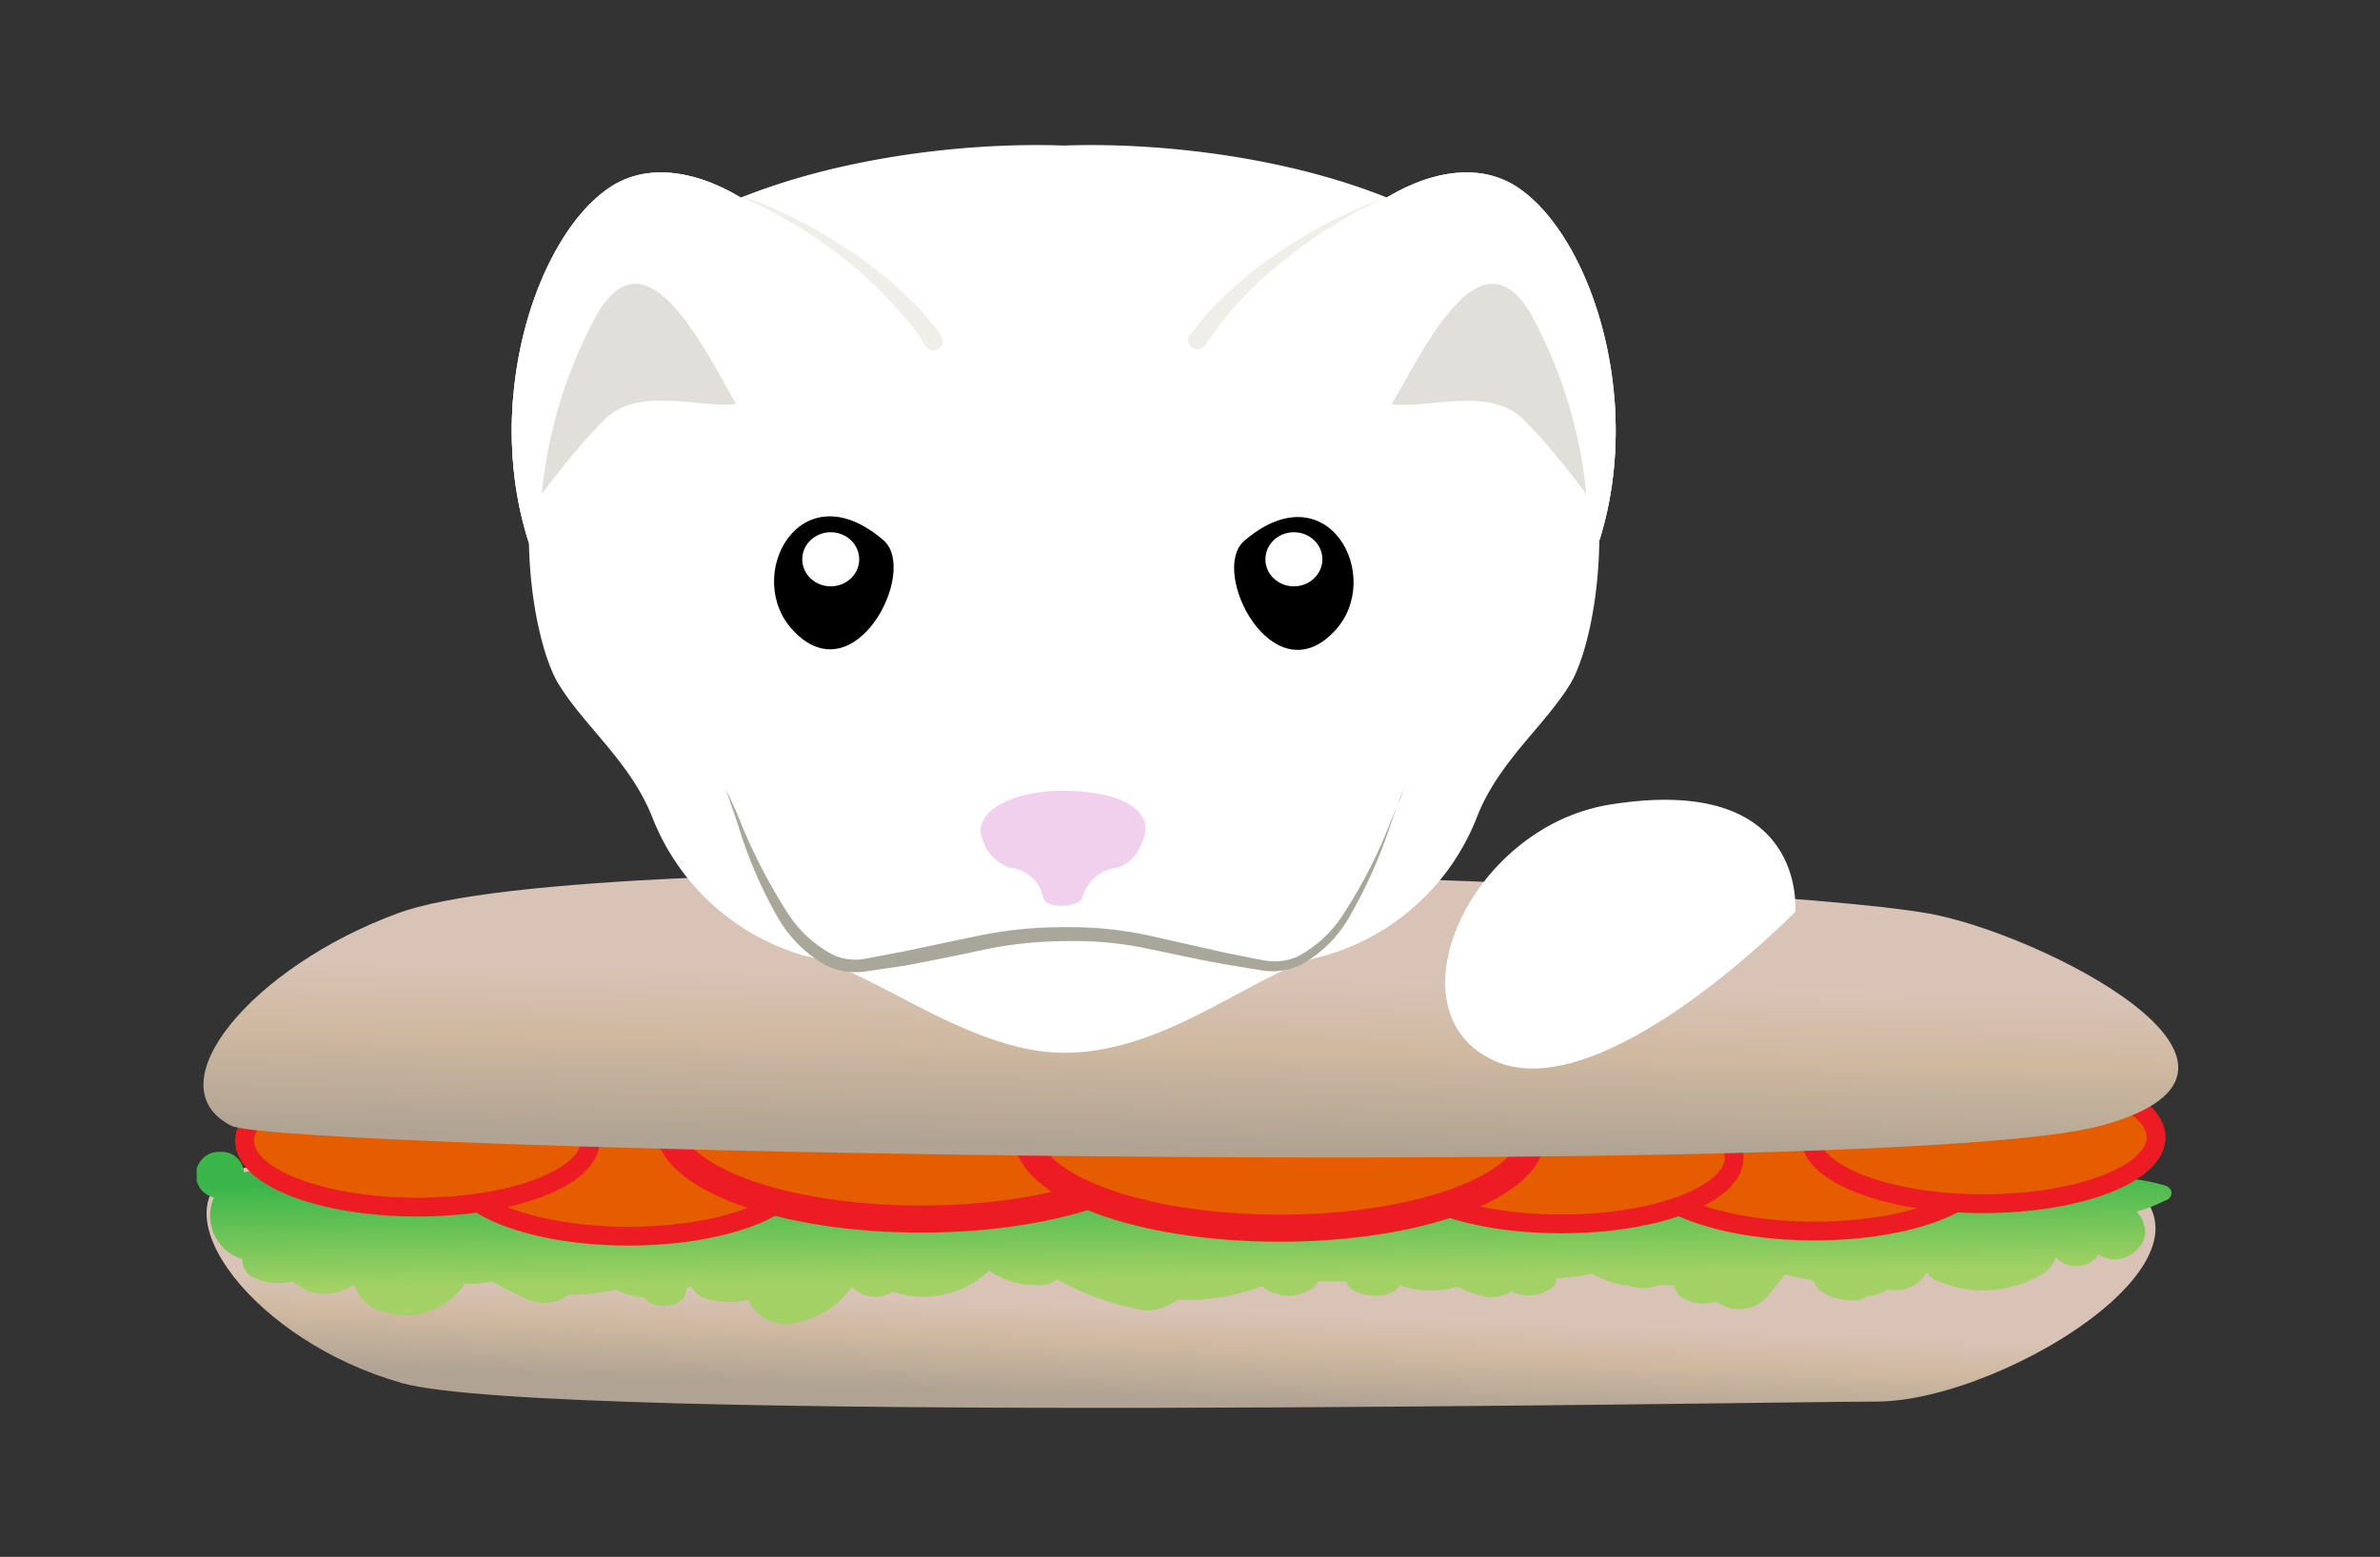 <svg id="Layer_1" data-name="Layer 1" xmlns="http://www.w3.org/2000/svg" xmlns:xlink="http://www.w3.org/1999/xlink" viewBox="0 0 105.28 68.89"><rect x="0" y="0" width="105.28" height="68.89" fill="#333333" stroke="none"/><defs><style>.cls-1{fill:#fff;}.cls-2{fill:#f0d0ed;}.cls-3{fill:url(#linear-gradient);}.cls-4{fill:url(#linear-gradient-2);}.cls-5,.cls-6{fill:#e55d00;stroke:#ed1c24;stroke-miterlimit:10;}.cls-5{stroke-width:0.66px;}.cls-6{stroke-width:0.95px;}.cls-7{fill:url(#linear-gradient-3);}.cls-8{clip-path:url(#clip-path);}.cls-9{fill:#e0dfd9;}.cls-10{clip-path:url(#clip-path-2);}.cls-11{fill:#a9a79a;}.cls-12{clip-path:url(#clip-path-3);}.cls-13{fill:#efeee8;}</style><linearGradient id="linear-gradient" x1="34.26" y1="45.23" x2="34.47" y2="39.75" gradientUnits="userSpaceOnUse"><stop offset="0.22" stop-color="#b0a393"/><stop offset="0.57" stop-color="#cfb9a1"/><stop offset="0.8" stop-color="#d8c3b6"/></linearGradient><linearGradient id="linear-gradient-2" x1="34.7" y1="39.78" x2="34.66" y2="36.13" gradientUnits="userSpaceOnUse"><stop offset="0" stop-color="#a3d165"/><stop offset="1" stop-color="#39b54a"/></linearGradient><linearGradient id="linear-gradient-3" x1="34.81" y1="37.47" x2="35.02" y2="27.17" xlink:href="#linear-gradient"/><clipPath id="clip-path"><path id="_Clipping_Path_" data-name="&lt;Clipping Path&gt;" class="cls-1" d="M21.88,5.72c.69-1.75-4.21-6.24-7.3-4.3s-5.4,10-1.35,15.69S21.41,6.91,21.88,5.72Z"/></clipPath><clipPath id="clip-path-2"><path id="_Clipping_Path_2" data-name="&lt;Clipping Path&gt;" class="cls-1" d="M39,5.72c-.69-1.75,4.21-6.24,7.3-4.3s5.4,10,1.35,15.69S39.49,6.91,39,5.72Z"/></clipPath><clipPath id="clip-path-3"><path id="_Clipping_Path_3" data-name="&lt;Clipping Path&gt;" class="cls-2" d="M33.23,24.35c.36-.89-.58-1.69-2.84-1.69-1.9,0-3.17.82-2.8,1.69a1.5,1.5,0,0,0,.94,1,1.32,1.32,0,0,1,1.2,1.08c.12.39,1.24.31,1.35,0a1.46,1.46,0,0,1,1.25-1.08C32.71,25.21,33,25,33.23,24.35Z"/></clipPath><symbol id="LogoFullFaceSandwichPaw" data-name="LogoFullFaceSandwichPaw" viewBox="0 0 69.57 44.33"><g id="sandwich"><path class="cls-3" d="M1.33,36C3,35.07,60,33,67,36c5.58,2.44-3.41,8.08-8,8.11-3.92,0-46.62.8-51.79-.65S-1.45,37.4,1.33,36Z"/><path class="cls-4" d="M69.1,36.52a7,7,0,0,0-3.9,0l-.05,0c.06-.58-.76-1.1-1.77-1l-.62.07a1.29,1.29,0,0,0-.9.54l-1.63.08a10.82,10.82,0,0,0-3-.16,26.05,26.05,0,0,1-6.24.58.91.91,0,0,0-.77.32,2.06,2.06,0,0,0-1.8-.12,1.73,1.73,0,0,0-.31,0c-1.69.06-3.14-.46-4.79-.55-2.08-.12-4.28,0-6.37.07a1.91,1.91,0,0,0-1.2.41c-1.39-.07-2.79-.13-4.19-.14a1.77,1.77,0,0,0-1.23.42L30,37l-.57.15h0l0,0a1,1,0,0,0-.63-.28c-1.11-.11-3.55-.56-4.71,0a5.88,5.88,0,0,0-1.22-.26,23.52,23.52,0,0,0-3.39-.08,1.4,1.4,0,0,0-1,.46,2.67,2.67,0,0,1-.71-.29,3,3,0,0,0-2.89-.14l-.06,0a2.11,2.11,0,0,0-.39-.15c-1.65-.45-3.1.08-4.77,0-1.38-.11-2.36-.61-3.72-.42a1.76,1.76,0,0,0-1.73-1.09A1.77,1.77,0,0,0,2.43,36a2,2,0,0,0-.32,0,1.9,1.9,0,0,0-.45.06.78.78,0,0,0-.83-.72.81.81,0,0,0-.22,1.6,1.59,1.59,0,0,0,1,2.17.63.63,0,0,0,.44.66,1.93,1.93,0,0,0,1.26.13l.1,0a1.53,1.53,0,0,0,1.12.43,1.91,1.91,0,0,0,1-.33,1.37,1.37,0,0,0,1,.94,2.49,2.49,0,0,0,2.84-.9.57.57,0,0,0,0-.08,3.26,3.26,0,0,0,1-.07c.42.25.89.47,1.29.65a1.45,1.45,0,0,0,1.41-.19,6.12,6.12,0,0,0,1.63-.17,2.6,2.6,0,0,0,1,.27.81.81,0,0,0,.7.29c.55,0,.81-.3.79-.6l.17-.08h0a.89.89,0,0,0,.65.47,2.61,2.61,0,0,0,1.35,0,1.47,1.47,0,0,0,1.87.76A3,3,0,0,0,23,40.08a1.15,1.15,0,0,0,1.43.18l.06,0,0,0a3.32,3.32,0,0,0,3.33-.75,2.92,2.92,0,0,0,1.73.51,1.09,1.09,0,0,0,.67-.2,9.55,9.55,0,0,0,3.08,1.09,1.77,1.77,0,0,0,1.12-.38,7.08,7.08,0,0,0,2.46-.3,4.36,4.36,0,0,0,.51-.18,1.45,1.45,0,0,0,1.87,0,.34.34,0,0,0,.1-.16c.25,0,.61,0,1,0,0,0,0,0,0,0,.13.56,1.52.69,1.86.17l0-.05a2.9,2.9,0,0,0,1.1.2,3,3,0,0,0,.94-.14,3.5,3.5,0,0,0,1,.36,1.38,1.38,0,0,0,.91-.19,1.36,1.36,0,0,0,1.41-.13.3.3,0,0,0,.13-.33A9.18,9.18,0,0,0,49,39.62l.09.06a4.18,4.18,0,0,0,1,.34h.14a1.64,1.64,0,0,0,1.13,0h.5V40c.06.56.9.8,1.48.59a1.35,1.35,0,0,0,1.76-.12l.66-.82,0,0,1,.21c.1.43.7.65,1.31.7a.94.94,0,0,0,.6-.16,1.25,1.25,0,0,0,.66-.21l.18,0a1.26,1.26,0,0,0,1.23-.62.88.88,0,0,0,.48.34,4,4,0,0,0,3.7-.36,1.19,1.19,0,0,0,.35-.51.9.9,0,0,0,.71.31.88.88,0,0,0,.79-.41,1.09,1.09,0,0,0,.57.18c.62,0,1.28-.65,1-1.26l0-.07a1.19,1.19,0,0,0-.24-.35,5,5,0,0,0,1-.39C69.35,37,69.46,36.64,69.1,36.52Z"/><ellipse class="cls-5" cx="15.16" cy="35.97" rx="6.07" ry="2.33"/><ellipse class="cls-5" cx="7.75" cy="34.95" rx="6.07" ry="2.33"/><ellipse class="cls-5" cx="56.79" cy="35.79" rx="6.07" ry="2.33"/><ellipse class="cls-5" cx="62.72" cy="34.83" rx="6.07" ry="2.33"/><ellipse class="cls-5" cx="47.91" cy="35.54" rx="6.07" ry="2.33"/><ellipse class="cls-6" cx="25.43" cy="34.42" rx="8.87" ry="3.28"/><ellipse class="cls-6" cx="38.02" cy="34.74" rx="8.87" ry="3.28"/><path class="cls-7" d="M1.21,34.42c1.69.88,58.29,2,65.65,0s-2.2-6.77-6.05-7.45c-6.83-1.21-47-2.57-53.77,0C2,28.82-1.57,33,1.21,34.42Z"/></g><g id="HeadWithPaw"><path id="_Clipping_Path_4" data-name="&lt;Clipping Path&gt;" class="cls-1" d="M47.54,6.4C44.91,1.35,36-.2,30.45,0,24.88-.2,16,1.35,13.36,6.4c-2.71,5.2-1.59,11-.65,12.52S15.23,21.65,16,23.6a8.14,8.14,0,0,0,5.33,4.85c2.41.5,5.78,3.41,9.14,3.41,3.65,0,6.73-2.9,9.14-3.41a8.14,8.14,0,0,0,5.33-4.85c.75-1.94,2.34-3.17,3.27-4.67S50.25,11.6,47.54,6.4Z"/><path id="_Clipping_Path_5" data-name="&lt;Clipping Path&gt;" class="cls-1" d="M21.88,5.72c.69-1.75-4.21-6.24-7.3-4.3s-5.4,10-1.35,15.69S21.41,6.91,21.88,5.72Z"/><g class="cls-8"><path class="cls-9" d="M10.37,12.44c0,3.09,1.31-.15,3.93-2.8,1.79-1.81,5.61.85,5.61-1.79,0-3.09-1.49-4.62-4.11-4.62S10.37,9.35,10.37,12.44Z"/><path id="_Path_" data-name="&lt;Path&gt;" class="cls-1" d="M20,10.18c-.82.8-3.5-8.23-5.89-4.35a16.38,16.38,0,0,0-2,6.45,6.86,6.86,0,0,1-1.4,3.13c-.37.53,1.78,1.62,1.78,1.62s-2-.44-2-.79-1.87-3.79-.84-7S10.65,1.42,14.06.8s6.24.44,6.65,1.23,2.4,5,2.4,5S21.94,8.3,20,10.18Z"/></g><path d="M24.11,13.86c1.25,1.07-1,5.47-3.16,3.18C19.15,15.16,21.17,11.33,24.11,13.86Z"/><path id="_Clipping_Path_6" data-name="&lt;Clipping Path&gt;" class="cls-1" d="M39,5.72c-.69-1.75,4.21-6.24,7.3-4.3s5.4,10,1.35,15.69S39.49,6.91,39,5.72Z"/><g class="cls-10"><path class="cls-9" d="M50.53,12.44c0,3.09-1.31-.15-3.93-2.8C44.82,7.84,41,10.5,41,7.86c0-3.09,1.49-4.62,4.11-4.62S50.53,9.35,50.53,12.44Z"/><path id="_Path_2" data-name="&lt;Path&gt;" class="cls-1" d="M40.9,10.18c.82.8,3.5-8.23,5.89-4.35a16.38,16.38,0,0,1,2,6.45,6.86,6.86,0,0,0,1.4,3.13c.37.53-1.78,1.62-1.78,1.62s2-.44,2-.79,1.87-3.79.84-7S50.25,1.42,46.84.8,40.59,1.24,40.19,2s-2.4,5-2.4,5S39,8.3,40.9,10.18Z"/></g><path class="cls-11" d="M42.4,22.58a1.78,1.78,0,0,0-.15.32l-.33.93a17.25,17.25,0,0,1-1.44,3.24,4.46,4.46,0,0,1-1.71,1.7,2.31,2.31,0,0,1-1.36.2l-1.33-.22c-.9-.16-1.83-.37-2.76-.56a12.55,12.55,0,0,0-2.84-.25,14.06,14.06,0,0,0-2.84.3c-.93.2-1.86.39-2.77.56L23.51,29a2.39,2.39,0,0,1-1.4-.2,4.49,4.49,0,0,1-1.73-1.73A15.47,15.47,0,0,1,19,23.84l-.32-.94a1.75,1.75,0,0,0-.14-.32,1.77,1.77,0,0,1,.17.31c.1.21.24.51.4.91a19.33,19.33,0,0,0,1.61,3.11,4.24,4.24,0,0,0,1.62,1.51,1.88,1.88,0,0,0,1.12.14l1.32-.25,2.76-.58a14.64,14.64,0,0,1,2.94-.28,13.05,13.05,0,0,1,2.94.29l2.75.62,1.32.26a2,2,0,0,0,1.16-.14,4.28,4.28,0,0,0,1.64-1.54,17.1,17.1,0,0,0,1.6-3.13l.38-.91A1.73,1.73,0,0,1,42.4,22.58Z"/><path id="_Clipping_Path_7" data-name="&lt;Clipping Path&gt;" class="cls-2" d="M33.23,24.35c.36-.89-.58-1.69-2.84-1.69-1.9,0-3.17.82-2.8,1.69a1.5,1.5,0,0,0,.94,1,1.32,1.32,0,0,1,1.2,1.08c.12.39,1.24.31,1.35,0a1.46,1.46,0,0,1,1.25-1.08C32.71,25.21,33,25,33.23,24.35Z"/><g class="cls-12"><path class="cls-2" d="M34.45,25.27c-.22-1.59-2.07-2.2-4-2.17s-3.67.9-3.65,1.65c0,1.36-1.3,2.66,2,3S34.81,27.91,34.45,25.27Z"/></g><path d="M36.78,13.88c-1.25,1.07,1,5.47,3.16,3.18C41.73,15.18,39.72,11.36,36.78,13.88Z"/><path class="cls-13" d="M34.86,6.68l.22-.29a8.62,8.62,0,0,1,.65-.76A14.12,14.12,0,0,1,38,3.74a17.66,17.66,0,0,1,2.55-1.43,12.5,12.5,0,0,1,1.23-.49,0,0,0,0,1,0,0,0,0,0,0,1,0,0,12.38,12.38,0,0,0-1.18.57A17.4,17.4,0,0,0,38.21,4a13.63,13.63,0,0,0-2.06,2,7.9,7.9,0,0,0-.55.74L35.41,7a.33.33,0,1,1-.56-.35Z"/><path class="cls-13" d="M25.56,7l-.19-.31A7.9,7.9,0,0,0,24.82,6a13.61,13.61,0,0,0-2.06-2,17.4,17.4,0,0,0-2.4-1.59,12.38,12.38,0,0,0-1.18-.57,0,0,0,0,1,0-.05,12.5,12.5,0,0,1,1.23.49A17.66,17.66,0,0,1,23,3.74a14.12,14.12,0,0,1,2.27,1.89,8.62,8.62,0,0,1,.65.76l.22.29a.33.33,0,0,1-.53.39Z"/><path id="Paw" class="cls-1" d="M49.58,23.15c-4.94.82-7.79,7.32-4,9s10.54-5.24,10.54-5.24S56.59,22,49.58,23.15Z"/><ellipse id="LeftEyeGlint" class="cls-1" cx="22.26" cy="14.53" rx="1" ry="0.95"/><ellipse id="RightEyeGlint" class="cls-1" cx="38.52" cy="14.53" rx="1" ry="0.95"/></g></symbol></defs><title>Artboard 1</title><use width="69.57" height="44.33" transform="translate(8.7 6.44) scale(1.26)" xlink:href="#LogoFullFaceSandwichPaw"/></svg>